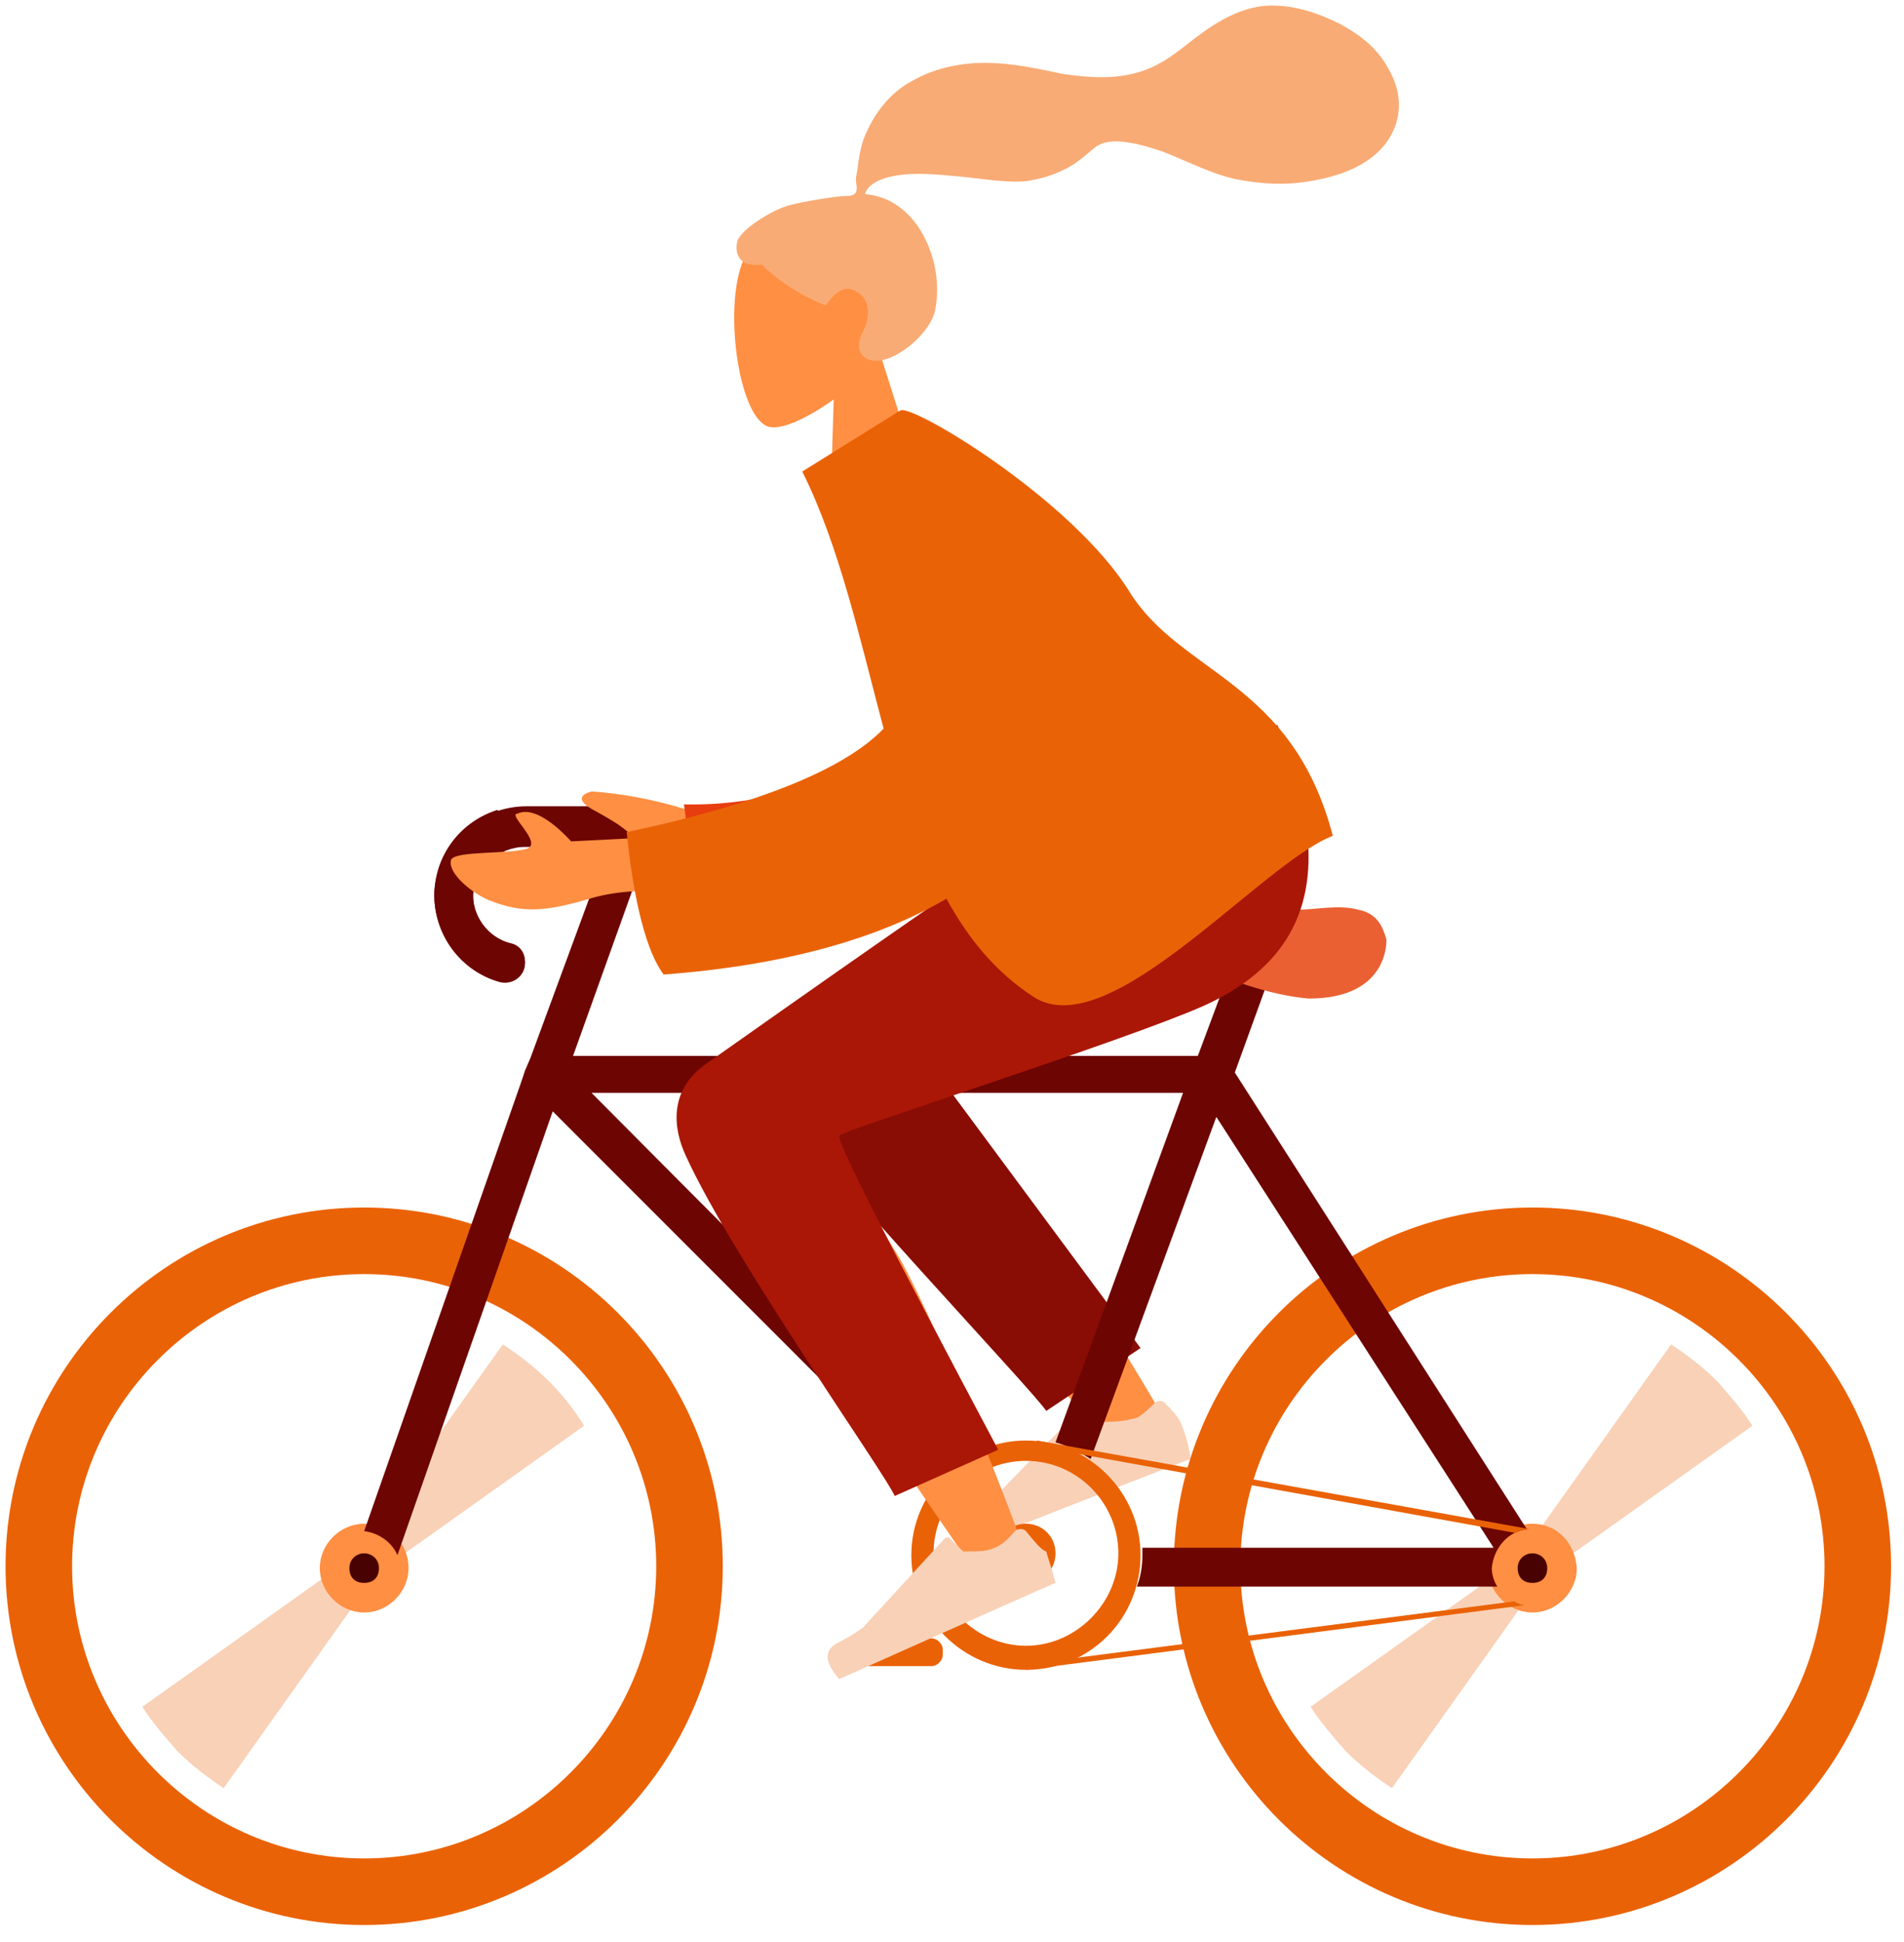 <svg width="103" height="105" viewBox="0 0 103 105" fill="none" xmlns="http://www.w3.org/2000/svg">
<path d="M42 56.1C42.9 54.5 45.1 53.1 47 55C48.2 56.2 51.2 59.6 54.5 63.7C56.4 66.1 59.2 70.3 62.8 76.4L60.5 78.2C54 71.8 49.1 66.9 45.9 63.4" fill="#FF8F43"/>
<path d="M56.6 76.3C55.8 75.1 44.1 62.8 41.4 58.8C40.2 57 45.1 51.6 48 54.4L61.7 72.9L56.6 76.3Z" fill="#890D04"/>
<path d="M63.029 75.889C62.906 75.703 62.546 75.726 62.446 75.899C61.973 76.319 61.636 76.701 61.276 76.725C60.866 76.835 60.37 76.894 59.564 76.891L58.848 76.131C58.761 76.081 58.675 76.031 58.488 76.154L53.952 80.81C53.579 81.056 52.983 81.29 52.423 81.659C51.776 81.979 51.873 82.612 52.489 83.545C59.969 80.589 63.957 79.081 64.417 78.885C64.284 78.115 64.138 77.569 63.941 77.109C63.868 76.835 63.622 76.462 63.029 75.889C63.115 75.939 63.115 75.939 63.029 75.889Z" fill="#F9D1B7"/>
<path d="M29.7 74.7C28.9 73.9 28.1 73.3 27.2 72.7L19.8 83.1L20.5 83.8L21.2 84.5L31.6 77.1C31.1 76.3 30.5 75.5 29.7 74.7Z" fill="#F9D1B7"/>
<path d="M19.7 65.3C9 65.3 0.3 74 0.3 84.7C0.3 95.4 9 104.1 19.7 104.1C30.4 104.1 39.1 95.4 39.1 84.7C39.1 74 30.4 65.3 19.7 65.3ZM19.7 100.5C11 100.5 3.9 93.4 3.9 84.7C3.9 76 11 68.9 19.7 68.9C28.4 68.9 35.5 76 35.5 84.7C35.5 93.4 28.4 100.5 19.7 100.5Z" fill="#EA6206"/>
<path d="M9.6 94.7C10.4 95.5 11.2 96.1 12.1 96.7L19.5 86.3L18.8 85.6L18.1 84.9L7.7 92.3C8.2 93.1 8.9 93.9 9.6 94.7Z" fill="#F9D1B7"/>
<path d="M19.7 82.4C18.4 82.4 17.3 83.5 17.3 84.8C17.3 86.1 18.4 87.2 19.7 87.2C21 87.2 22.1 86.1 22.1 84.8C22.1 83.4 21 82.4 19.7 82.4Z" fill="#FF8F43"/>
<path d="M19.7 84C19.3 84 18.9 84.3 18.9 84.8C18.9 85.3 19.2 85.6 19.7 85.6C20.2 85.6 20.5 85.3 20.5 84.8C20.5 84.3 20.1 84 19.7 84Z" fill="#490202"/>
<path d="M92.9 74.7C92.1 73.9 91.3 73.3 90.4 72.7L83 83.1L83.7 83.8L84.4 84.5L94.8 77.1C94.3 76.3 93.6 75.5 92.9 74.7Z" fill="#F9D1B7"/>
<path d="M82.9 65.3C72.2 65.3 63.5 74 63.5 84.7C63.5 95.4 72.2 104.1 82.9 104.1C93.6 104.1 102.3 95.4 102.3 84.7C102.3 74 93.6 65.3 82.9 65.3ZM82.9 100.5C74.2 100.5 67.1 93.4 67.1 84.7C67.1 76 74.2 68.9 82.9 68.9C91.6 68.9 98.7 76 98.7 84.7C98.7 93.4 91.6 100.5 82.9 100.5Z" fill="#EA6206"/>
<path d="M72.8 94.7C73.6 95.5 74.4 96.1 75.3 96.7L82.7 86.3L82 85.6L81.3 84.9L70.9 92.3C71.4 93.1 72.1 93.9 72.8 94.7Z" fill="#F9D1B7"/>
<path d="M82.9 82.4C81.6 82.4 80.5 83.5 80.5 84.8C80.5 86.1 81.6 87.2 82.9 87.2C84.2 87.2 85.3 86.1 85.3 84.8C85.2 83.4 84.2 82.4 82.9 82.4Z" fill="#FF8F43"/>
<path d="M82.9 84C82.5 84 82.1 84.3 82.1 84.8C82.1 85.3 82.4 85.6 82.9 85.6C83.4 85.6 83.7 85.3 83.7 84.8C83.7 84.3 83.3 84 82.9 84Z" fill="#490202"/>
<path d="M82.6 82.7L66.8 58L69.3 51.1L67.3 50.4L64.8 57.1H31L35.3 45.1C35.6 44.3 35 43.6 34.2 43.6H28.5C25.9 43.6 23.7 45.6 23.5 48.2C23.4 50.5 24.9 52.5 27 53.1C27.7 53.3 28.4 52.8 28.4 52.1C28.4 51.6 28.1 51.2 27.6 51.1C26.4 50.8 25.5 49.6 25.6 48.3C25.7 46.9 27 45.8 28.4 45.8H32.9L28.7 57.2L28.4 57.9L28.2 58.5L19.7 82.8C20.5 82.9 21.2 83.4 21.5 84.1L29.9 60.1L50.4 80.6C50.8 80 51.3 79.5 51.9 79.1L32 59.1H64L57.1 78C57.8 78.2 58.4 78.5 59 78.9L65.8 60.4L80.8 83.7H61.8C61.8 83.8 61.8 84 61.8 84.1C61.8 84.7 61.7 85.3 61.5 85.8H81C80.8 85.5 80.7 85.1 80.7 84.8C80.8 83.7 81.6 82.8 82.6 82.7Z" fill="#6D0503"/>
<path d="M27 53C27.7 53.2 28.4 52.7 28.4 52C28.4 51.5 28.1 51.1 27.6 51C26.4 50.7 25.5 49.5 25.6 48.2C25.7 46.9 26.7 45.9 27.9 45.7C27.8 44.6 27.3 44.1 26.9 43.8C25 44.4 23.6 46.1 23.5 48.2C23.4 50.4 24.9 52.4 27 53Z" fill="#6D0503"/>
<path d="M70.8 54C75.2 54 75 50.8 75 50.8C74.8 50.1 74.5 49.4 73.5 49.2C72.4 48.9 71.2 49.2 70.1 49.2C68.8 49.2 67.5 49.2 66.2 49.2H61.2C60.5 49.2 59.9 49.7 59.9 50.3C59.9 50.8 60.3 51.3 60.9 51.4C62.1 51.5 63.3 51.8 64.4 52.2C66.4 52.9 68.5 53.8 70.8 54C70.7 54 70.8 54 70.8 54Z" fill="#EA6033"/>
<path d="M82.8 82.7L56.1 77.9L56 78.2L82 82.9C82.3 82.7 82.5 82.7 82.8 82.7Z" fill="#EA6206"/>
<path d="M81.9 86.6L55.5 90V90.3L82.5 86.8C82.3 86.8 82.1 86.7 81.9 86.6Z" fill="#EA6206"/>
<path d="M55.5 90.3C52.1 90.3 49.3 87.5 49.3 84.1C49.3 80.7 52.1 77.9 55.5 77.9C58.9 77.9 61.7 80.7 61.7 84.1C61.7 87.5 59 90.3 55.5 90.3ZM55.5 79C52.7 79 50.5 81.3 50.5 84C50.5 86.7 52.8 89 55.5 89C58.2 89 60.5 86.7 60.5 84C60.5 81.3 58.3 79 55.5 79Z" fill="#EA6206"/>
<path d="M55.5 82.4C54.6 82.4 53.9 83.1 53.9 84C53.9 84.9 54.6 85.6 55.5 85.6C56.4 85.6 57.1 84.9 57.1 84C57.1 83.1 56.4 82.4 55.5 82.4Z" fill="#EA6206"/>
<path d="M55.5 83.6C55.2 83.6 55.1 83.8 55.1 84C55.1 84.2 55.3 84.4 55.5 84.4C55.7 84.4 55.9 84.2 55.9 84C55.9 83.8 55.8 83.6 55.5 83.6Z" fill="#EA6206"/>
<path d="M54.699 84.414L48.183 88.882L48.635 89.541L55.151 85.074L54.699 84.414Z" fill="#EA6206"/>
<path d="M50.4 88.6H47C46.7 88.6 46.4 88.9 46.4 89.2V89.5C46.4 89.8 46.7 90.1 47 90.1H50.4C50.7 90.1 51 89.8 51 89.5V89.2C51 88.9 50.7 88.6 50.4 88.6Z" fill="#EA6206"/>
<path d="M46 63.5C46.8 64.9 47.7 66.5 48.7 68.1C50.9 72.1 54.6 81.4 55.5 84.1C56.1 85.8 53.7 86.5 52.9 85.2C52.1 84 38.9 65.1 37 60.7C36.3 59.2 38.6 56.7 40.8 56.9" fill="#FF8F43"/>
<path d="M55.5 82.8C55.3 82.6 55 82.7 54.9 82.8C54.5 83.3 54.1 83.6 53.8 83.7C53.4 83.9 52.9 83.9 52.1 83.9L51.4 83.2C51.3 83.1 51.2 83.1 51.1 83.2L46.7 88C46.3 88.3 45.8 88.6 45.2 88.9C44.6 89.3 44.6 89.9 45.4 90.8C52.8 87.5 56.6 85.8 57.1 85.6C56.9 84.8 56.7 84.3 56.6 83.9C56.3 83.8 56 83.4 55.5 82.8Z" fill="#F9D1B7"/>
<path d="M38.1 57.6C42.5 54.5 54.4 46.1 56.8 44.7L69.1 39.2C72.1 46.5 71.3 51.6 65.1 54.4C60.8 56.3 45.7 61.1 45.4 61.4C45.2 61.6 48.1 67.3 54 78.4L48.4 80.9C47.9 79.7 39.6 68 37.1 62.5C36.4 61 36.2 59 38.1 57.6Z" fill="#AA1707"/>
<path d="M50.3 27.6L44.9 28.2L45.1 21.6C43.7 22.6 42.4 23.2 41.7 23.1C40 22.9 39.1 16.7 40.2 14.1C41.3 11.5 47.8 9.7 48.7 14.5C49 16.2 48.5 17.7 47.6 19.1L50.3 27.6Z" fill="#FF8F43"/>
<path d="M39.9 13C39.7 13.7 40 14.5 41.2 14.3C42.6 15.7 44.5 16.5 44.7 16.5C44.7 16.5 45.4 15.3 46.2 15.7C47.1 16.1 47.1 17.1 46.7 17.9C46.5 18.3 46.2 19 46.9 19.4C48 20 50.4 18.1 50.6 16.7C51.1 14.1 49.6 10.7 46.8 10.5C46.9 10 47.6 9.7 48 9.6C49.1 9.3 50.3 9.4 51.4 9.5C52.8 9.6 54.2 9.9 55.5 9.8C56.2 9.7 56.9 9.5 57.5 9.2C58.2 8.9 58.7 8.4 59.2 8C59.7 7.6 60.4 7.6 61 7.7C61.7 7.8 62.3 8 62.9 8.2C64.2 8.7 65.5 9.4 66.9 9.7C68 9.9 69 10 70.1 9.9C72 9.7 74.2 9.1 75.2 7.4C75.9 6.2 75.8 4.9 75.1 3.7C74.5 2.6 73.6 1.9 72.5 1.3C71.3 0.7 70.1 0.3 68.8 0.3C67.4 0.3 66.1 1 65 1.8C63.9 2.6 63 3.5 61.6 3.9C60.3 4.3 58.9 4.2 57.5 4C56.1 3.7 54.7 3.4 53.3 3.4C51.9 3.4 50.5 3.7 49.3 4.4C48.2 5 47.4 6 46.9 7.1C46.6 7.7 46.5 8.3 46.4 9C46.4 9.2 46.3 9.5 46.3 9.7C46.3 9.9 46.4 10.2 46.3 10.4C46.2 10.6 45.9 10.6 45.7 10.6C45.3 10.6 43.4 10.9 42.7 11.1C41.9 11.3 40.2 12.3 39.9 13Z" fill="#F9AB75"/>
<path d="M45.3 47.6L37.7 46.2C34.7 47.1 33.2 47.3 33.2 46.8C33.2 46.1 34.2 46.1 34.3 45.6C34.4 45.1 33.2 44.4 32.1 43.8C31 43.2 31.6 42.9 32 42.8C33.5 42.9 35.3 43.2 37.2 43.8L46.2 43.3L45.3 47.6Z" fill="#FF8F43"/>
<path d="M36.6 48.2C34.8 48.1 33.2 48.2 31.9 48.6C29.5 49.3 28.3 49.4 26.5 48.7C25.5 48.3 24.2 47.2 24.4 46.5C24.6 46 27.5 46.2 28.5 45.9C29.4 45.6 27.4 44 28 44C28.6 43.7 29.6 44.1 30.9 45.5L34.8 45.3L36.6 48.2Z" fill="#FF8F43"/>
<path d="M48.4 46.1C45.6 47.9 41.2 48.1 37.5 47.2L37 43.5C41.6 43.6 45.1 42.1 47.4 40.7C50.1 41.3 50.6 44.7 48.4 46.1Z" fill="#E83D0F"/>
<path d="M43.4 25.5L48.7 22.2C49.3 21.8 58 27 61.1 32C63.9 36.5 69.9 36.8 72.1 45.2C68.2 46.7 60 56.6 55.9 53.9C53.9 52.6 52.4 50.8 51.2 48.6C47.6 50.7 42.6 52.2 35.9 52.7C35 51.5 34.3 48.9 33.9 45C41 43.5 45.7 41.6 47.8 39.4C46.5 34.5 45.4 29.5 43.4 25.5Z" fill="#EA6206"/>
</svg>
